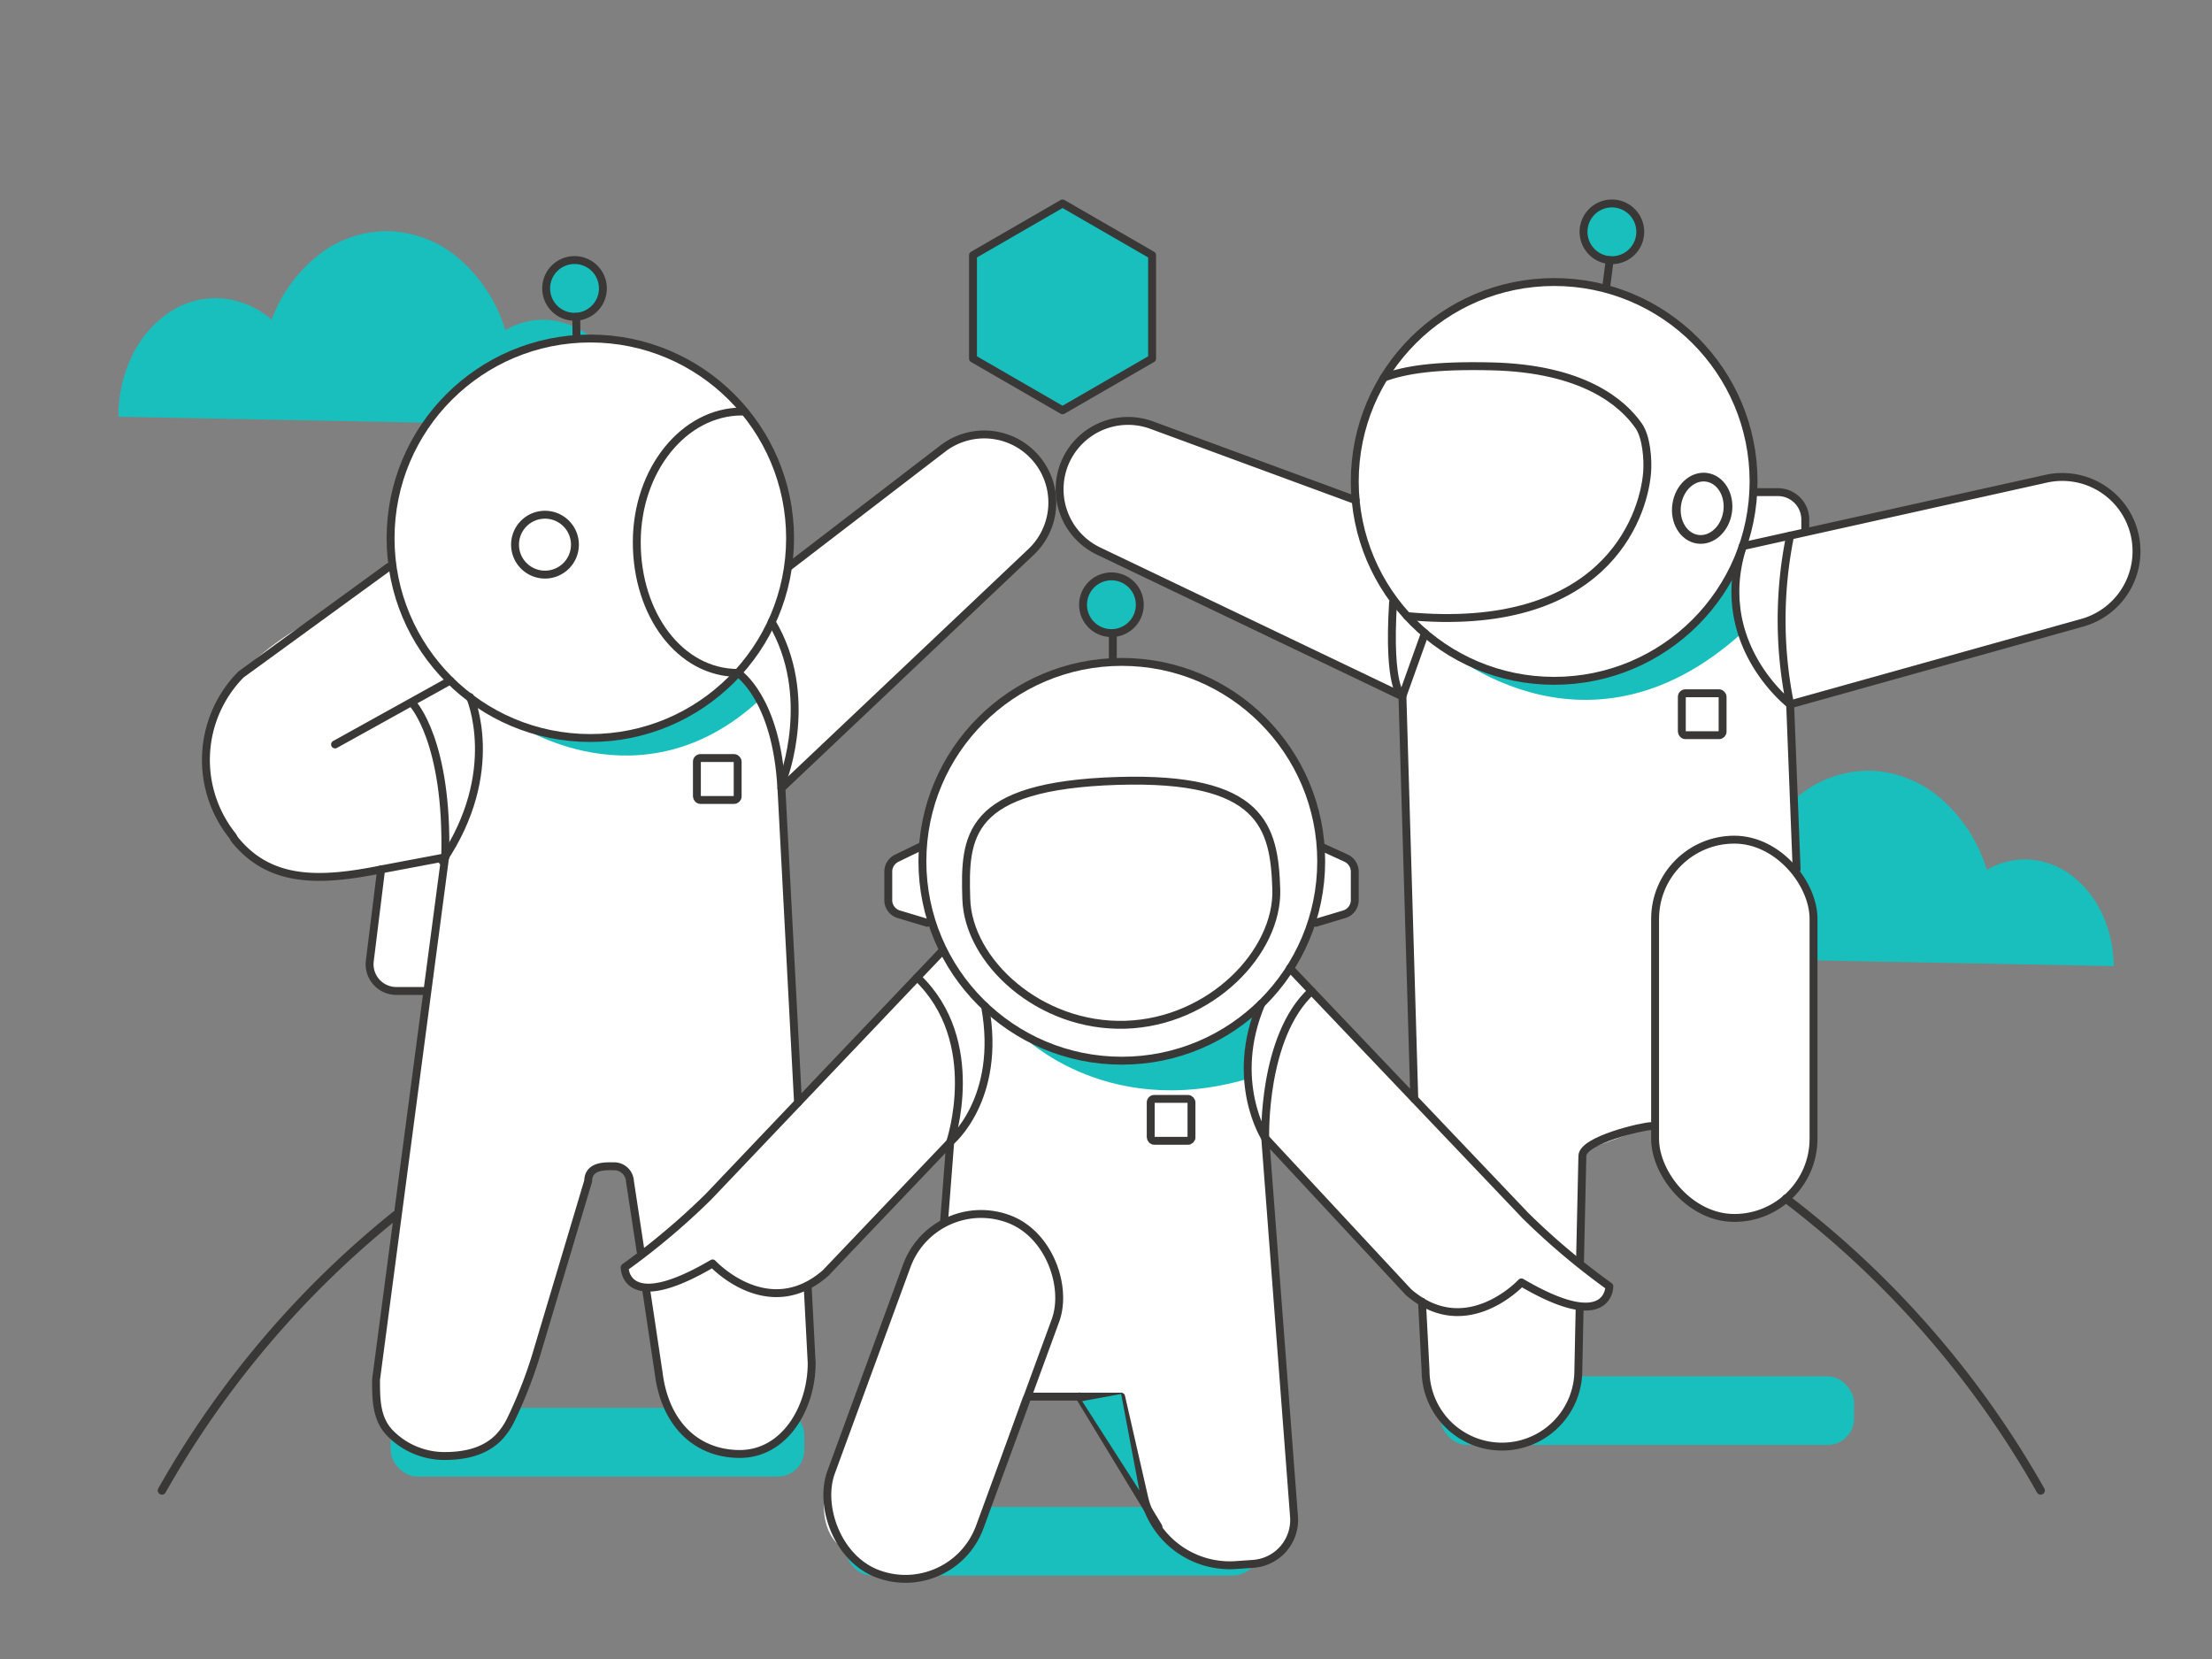 <?xml version="1.0" encoding="UTF-8"?>
<svg viewBox="0 0 560 420" xmlns="http://www.w3.org/2000/svg">
<rect x="0" y="0" width="560" height="420" fill="#808080" stroke="none"/>
<defs>
<style>.cls-1,.cls-10,.cls-12,.cls-8{fill:none;}.cls-2{isolation:isolate;}.cls-3{fill:#18BFBC;mix-blend-mode:multiply;}.cls-13,.cls-4{fill:#fff;}.cls-5{clip-path:url(#c);}.cls-6{fill:#18BFBC;}.cls-7{clip-path:url(#b);}.cls-10,.cls-12,.cls-13,.cls-8,.cls-9{stroke:#3a3836;}.cls-10,.cls-12,.cls-8{stroke-linecap:round;stroke-linejoin:round;}.cls-13,.cls-8,.cls-9{stroke-width:2px;}.cls-9{fill:#18BFBC;}.cls-13,.cls-9{stroke-miterlimit:10;}.cls-10{stroke-width:2.21px;}.cls-11{fill:url(#a);}.cls-12{stroke-width:2.12px;}</style>
<clipPath id="c">
<rect class="cls-1" transform="translate(-1.39 3) rotate(-.36)" x="404.41" y="194.43" width="131.14" height="51.24"/>
</clipPath>
<clipPath id="b">
<rect class="cls-1" transform="translate(-.53 .61) rotate(-.36)" x="29.3" y="57.83" width="131.14" height="51.24"/>
</clipPath>
<linearGradient id="a" x1="269" x2="269" y1="51.51" y2="103.87" gradientUnits="userSpaceOnUse">
<stop stop-color="#18BFBC" offset="0"/>
<stop stop-color="#18BFBC" offset=".54"/>
<stop stop-color="#18BFBC" offset="1"/>
</linearGradient>
</defs>
<g class="cls-2">
<g data-name="Layer 1">
<rect class="cls-3" x="214.05" y="381.5" width="104.71" height="17.38" rx="6.7"/>
<rect class="cls-3" x="364.67" y="348.43" width="104.71" height="17.38" rx="6.7"/>
<rect class="cls-3" x="98.9" y="356.43" width="104.71" height="17.38" rx="6.7"/>
<path class="cls-4" d="m107.17 250.88h-6.84a6.77 6.77 0 0 1-6.71-7.6l2.87-23.17 5.88-4.46h26.43z"/>
<polygon class="cls-4" points="440.11 123.66 453.2 125.32 457.03 130.2 457.48 139.81 443.94 141.54 435.1 137.15"/>
<g class="cls-5">
<path class="cls-6" d="m535.12 244.58a31.88 31.88 0 0 0-2.86-13.06 25.87 25.87 0 0 0-7.69-9.79 20 20 0 0 0-10.57-4.11 19.15 19.15 0 0 0-11 2.59 39 39 0 0 0-11.35-17.79 28.71 28.71 0 0 0-17.55-7.27 27.93 27.93 0 0 0-17.92 5.67 37.37 37.37 0 0 0-12.34 16.72 22.14 22.14 0 0 0-12.57-5.4 21 21 0 0 0-13 3.32 27.34 27.34 0 0 0-9.69 11.07 34.78 34.78 0 0 0-3.49 15.58z"/>
</g>
<g class="cls-7">
<path class="cls-6" d="M160,108a32,32,0,0,0-2.86-13,25.8,25.8,0,0,0-7.69-9.79A19.8,19.8,0,0,0,138.85,81a19,19,0,0,0-10.92,2.58,39,39,0,0,0-11.35-17.79A28.77,28.77,0,0,0,99,58.55a27.93,27.93,0,0,0-17.92,5.67A37.37,37.37,0,0,0,68.77,80.94a22.14,22.14,0,0,0-12.57-5.4,21,21,0,0,0-13,3.32,27.34,27.34,0,0,0-9.69,11.07A34.78,34.78,0,0,0,30,105.51Z"/>
</g>
<path class="cls-4" d="M98.39,143.54s-3.53-37.92,29.75-53.15c0,0,29-16.45,57.84,10.9,0,0,16.18,14.47,14,42l38.78-29.76s13.37-10.54,24.77,4.27c0,0,10.28,12.89-7.45,26.61L198.28,199.1l3.73,80,37-38.82-3-6.66-9.72-2.84s-3.25-3.08-.93-12.75l8.2-3.93s2.09-42.09,48.57-47.33c0,0,44.57-2,52.63,47.68l8.26,3.58v11.84L332,233.64l-5.46,11.51L358,277.52l-3-101.2-76.91-36.8s-12.7-5.72-9.24-20.23,18.8-12.76,18.8-12.76l55.54,20.1s-4.85-25.24,18.7-44.15a49.19,49.19,0,0,1,48.17-8.28s41.93,15,32.4,59.82l-1.25,4.25,71.8-16s19.65-7.88,27.4,13.31c0,0,5.34,21.52-24.82,25.28l-62.4,17.44,2,42.39s3.92,4.18,3.92,12.93-.08,56.47-.08,56.47,0,17.52-22,18.23c0,0-16.26.72-19-23.25l-16.83,6.13L400,319.45l7.39,6.21a7.78,7.78,0,0,1-7.52,5.36l-.44,17.9s-2.19,19.29-23.57,16.83c0,0-14.83.36-15.92-28.6v-7.6l-39.67-41.44,7.18,98.4s-.78,15.18-26.91,7a17.24,17.24,0,0,1-10.9-12.87l-16.44-27.08H259l-13.36,37.63s-15.16,16.92-32.39.64c0,0-11.14-6.05.93-29.43l16.91-45.17s2.7-6.33,7.87-7.87l1.58-20.24L204.49,326l1,19.1s.12,22.45-16.41,22.9-20.73-9.74-22.34-20.48l-3.16-21.57s-4,.32-5.45-5.71l4.06-3.27-3-19.08s-1.8-5.64-9.69-.91l-17.61,56.8s-2.86,19.42-24.76,14.1c0,0-16.89.77-10.59-28.76l16.13-122L81.59,222s-26.93,4.9-29.38-31.59c0,0-2-18.95,29.89-35Z"/>
<path class="cls-8" d="m187.84 104.18c-14.7 0-26.63 14.81-26.63 33.09s10.93 33.09 25.63 33.09"/>
<path class="cls-8" d="m145.55 137.89a7.58 7.58 0 1 0-7.58 7.58 7.58 7.58 0 0 0 7.58-7.58z"/>
<path class="cls-9" d="m141.82 79.21a7.18 7.18 0 1 0-2.56-9.83 7.18 7.18 0 0 0 2.56 9.83z"/>
<path class="cls-8" d="M145.89,80.21l.06,5.4"/>
<path class="cls-8" d="M162.2,316.92l-2.72-17.87a4,4,0,0,0-4-3.79c-2.11,0-6.51-.3-6.58,3.75l-12.76,42.71a114,114,0,0,1-6.64,17.34,17.89,17.89,0,0,1-3.29,4.88c-3.62,3.63-8.54,4.66-13.67,4.67a19.31,19.31,0,0,1-13.67-5.67c-3.63-3.62-3.67-8.54-3.67-13.67l17.48-132.22-16.22,3.06c-15.6,3.14-28.2,3.46-37.09-7.64l-.5-.86A30.8,30.8,0,0,1,61,170.76l37.41-27.22"/>
<path class="cls-8" d="M204.49,326l1,19.1c0,11.42-6.95,23.12-18.4,23-11.28-.14-18.84-8.14-20.35-20.58l-3.16-21.06"/>
<path class="cls-8" d="m200 143.24 38.78-29.76a17.21 17.21 0 0 1 24 3.18 17.22 17.22 0 0 1-2 23.31l-62.95 59.58 4.2 79.57"/>
<line class="cls-8" x1="84.82" x2="113.97" y1="188.47" y2="172.3"/>
<path class="cls-8" d="m104.48 178.14s9 9.46 8.23 38.91"/>
<path class="cls-8" d="m119 176.46s8.3 18.81-7 41.51"/>
<path class="cls-8" d="m323.11 225.14c0.5 15.83-16.54 33.62-38.21 34.29s-39.78-16-40.27-31.84 0-28.69 38.33-29.89c36.62-1.12 39.66 11.62 40.15 27.44z"/>
<path class="cls-8" d="m334.72 214.47 6.14 2.81a3.82 3.82 0 0 1 2.12 3.49v7a3.75 3.75 0 0 1-2.54 3.65l-7.32 2.2"/>
<path class="cls-8" d="m233.52 214.12-6.52 3.16a3.8 3.8 0 0 0-2.12 3.49v7a3.74 3.74 0 0 0 2.53 3.65l7.32 2.2"/>
<path class="cls-8" d="M326.58,245.15l59.65,62.65a179.21,179.21,0,0,0,21.2,17.86s.12,12.17-22.27-1c0,0-14,15.14-28.58,2.46l-36.27-39,7.28,95.7a11.14,11.14,0,0,1-10.34,12.09l-4.4.31A22.26,22.26,0,0,1,289.64,379l-5.81-25.43H261"/>
<path class="cls-8" d="m238.25 241.06-58.92 61.94a179.83 179.83 0 0 1-21.19 17.86s-0.13 12.17 22.26-1c0 0 14 15.14 28.58 2.46l31.58-33.14-1.56 20.15"/>
<line class="cls-8" x1="273.24" x2="293.26" y1="353.53" y2="386.51"/>
<rect class="cls-8" transform="translate(136.25 -60.59) rotate(20.13)" x="218.75" y="305.64" width="40.11" height="95.77" rx="20.06"/>
<path class="cls-8" d="m232.2 247.42c17 16.22 8.36 41.67 8.36 41.67s13.15-10.81 8.83-34.29"/>
<path class="cls-8" d="m358.05 278.2-3-101.88-76.91-36.8a17.34 17.34 0 0 1-8.47-22.52 17.35 17.35 0 0 1 21.91-9.37l51.62 19"/>
<path class="cls-8" d="m399.91 331-0.33 15.89a19.34 19.34 0 0 1-38.68 0l-0.9-17.34"/>
<path class="cls-8" d="m418.06 285.09c-2.11 0-17.39 3.51-17.46 7.55l-0.6 26.81"/>
<rect class="cls-8" x="419.01" y="212.57" width="40.11" height="95.77" rx="20.06"/>
<path class="cls-8" d="m441.22 138.27 76.78-17.07a18.8 18.8 0 0 1 21.94 12.46 18.8 18.8 0 0 1-12.8 24l-73.94 20.66 1.64 41.73"/>
<path class="cls-8" d="M350.36,95.57c5.54-1.94,12.66-3.16,27.3-2.82,23.13.55,33.07,9.17,37.16,15,2,2.81,2.45,8.59,2.16,12-1,11.7-11.32,40.83-60.73,36.22"/>
<ellipse class="cls-10" transform="translate(240.77 536.22) rotate(-81.61)" cx="430.93" cy="128.66" rx="7.92" ry="6.51"/>
<path class="cls-9" d="m403.62 64.32a7.18 7.18 0 1 0-1.17-10.09 7.18 7.18 0 0 0 1.17 10.09z"/>
<path class="cls-8" d="m407.51 65.88-0.83 6.43"/>
<path class="cls-9" d="m277.67 159.25a7.18 7.18 0 1 0-2.45-9.85 7.17 7.17 0 0 0 2.45 9.85z"/>
<path class="cls-8" d="m281.73 160.31v6.48"/>
<path class="cls-8" d="m352.67 152.55c-1.35 21.88 2.34 23.77 2.34 23.77l5.73-16"/>
<path class="cls-3" d="m363.64 162.61s36.74 34.29 77.34-2.33l-1.18-16.06s-27.25 48.15-76.16 18.39z"/>
<path class="cls-3" d="m130.39 183.12s31.93 21.83 61.93-5.94l-5.48-6.82s-20.47 24.2-56.45 12.76z"/>
<path class="cls-3" d="m257.59 261.08s21.17 22.86 58.28 12.05c0 0-1.06-10.18 3.44-19 0-0.01-24.97 27.11-61.72 6.95z"/>
<polygon class="cls-3" points="273.96 354.72 288.45 377.33 283.83 352.9"/>
<circle class="cls-8" cx="284" cy="218.05" r="50.48"/>
<path class="cls-8" d="M319.31,254.12c-8.28,19.61,1,34,1,34s-.81-25.66,11.73-37.23"/>
<circle class="cls-8" cx="393.46" cy="121.88" r="50.48"/>
<path class="cls-8" d="m453.2 135.6a106.85 106.85 0 0 0 0 42.72s-19.92-15.23-12-40"/>
<circle class="cls-8" cx="149.45" cy="136.27" r="50.57"/>
<path class="cls-8" d="m197.81 199.55c-1.21-22.87-11-29.19-11-29.19"/>
<path class="cls-8" d="m198.26 197.22s8.21-21.12-2.89-39.73"/>
<rect class="cls-8" x="176.43" y="191.91" width="10.32" height="10.61" rx=".9"/>
<rect class="cls-8" x="425.78" y="175.51" width="10.32" height="10.61" rx=".9"/>
<rect class="cls-8" x="291.32" y="278.2" width="10.32" height="10.61" rx=".9"/>
<polygon class="cls-11" points="291.67 90.78 291.67 64.6 269 51.51 246.33 64.6 246.33 90.78 269 103.87"/>
<polygon class="cls-8" points="291.67 90.78 291.67 64.6 269 51.51 246.33 64.6 246.33 90.78 269 103.87"/>
<path class="cls-8" d="m443.94 124.59h6.16a6.93 6.93 0 0 1 6.93 6.93v2.93"/>
<path class="cls-8" d="m96.49 220.11-2.87 23.17a6.77 6.77 0 0 0 6.71 7.6h6.84"/>
<path class="cls-12" d="m452.18 303.46a243.21 243.21 0 0 1 64.44 73.87"/>
<path class="cls-12" d="m41 377.33a242 242 0 0 1 59.1-69.65"/>
<!-- <path class="cls-13" d="m513.89 297.5 7 2.28-7 2.28-2.29 7-2.28-7-7-2.28 7-2.28 2.28-7z"/> -->
<!-- <path class="cls-13" d="m43.32 141.26 7 2.28-7 2.28-2.28 7-2.28-7-7-2.28 7-2.28 2.28-7z"/> -->
</g>
</g>
</svg>
